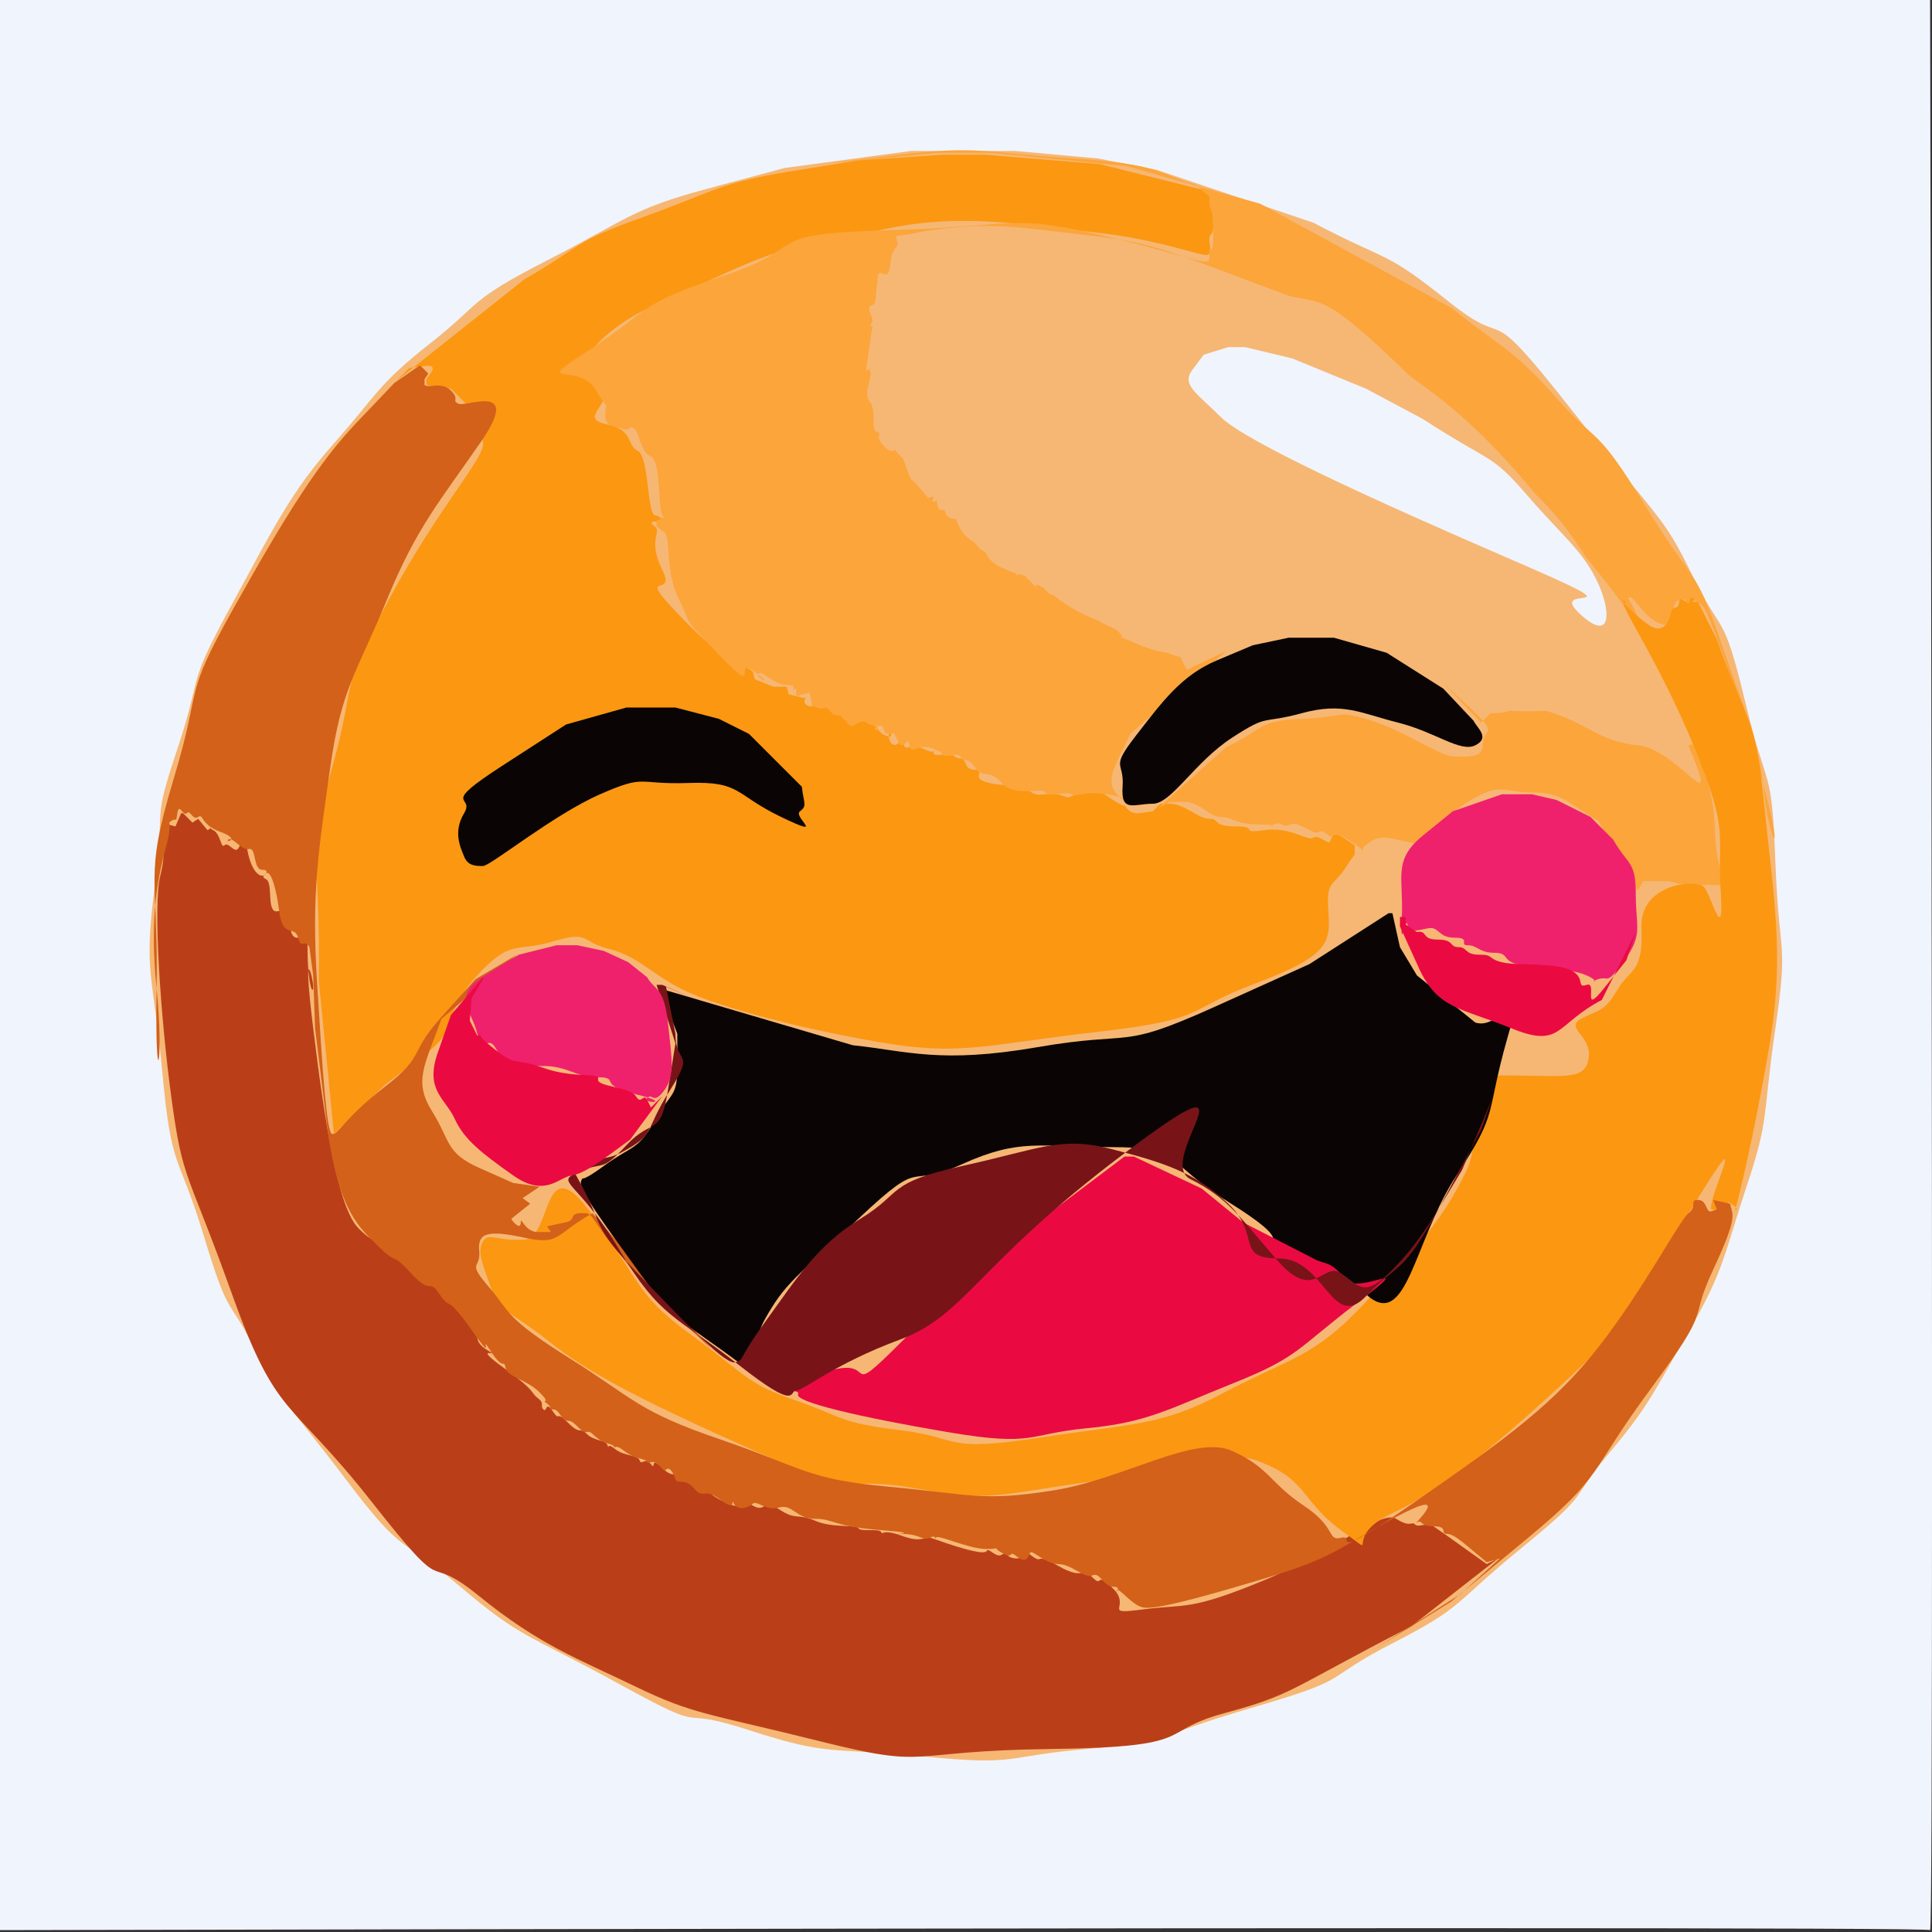 <svg width="1024" height="1024" fill="white" xmlns="http://www.w3.org/2000/svg"><rect width="100%" height="100%" fill="#333333" stroke="none"/><path d="M0.0 0.0 Q-2.046 1020.954, 0.0 1023.0 Q2.046 1025.046, 0.0 1023.0 Q1025.046 1020.954, 1023.0 1023.0 Q1025.046 1020.954, 1023.0 0.0" style="fill:rgb(240, 244, 252)"/><path d="M483.0 80.0 Q416.216 88.96, 416.0 89.0 S415.784 89.04, 375.0 100.0 S332.83 116.076, 290.0 138.0 S255.876 160.088, 228.0 182.0 S199.898 209.106, 177.0 235.0 S145.89 278.174, 122.0 322.0 S107.944 355.15, 94.0 397.0 S87.976 423.146, 82.0 470.0 S81.008 514.196, 86.0 568.0 S94.044 609.174, 108.0 655.0 S120.054 685.12, 135.0 715.0 S153.098 744.14, 184.0 785.0 S211.12 813.112, 244.0 841.0 S278.17 865.104, 329.0 893.0 S354.136 903.048, 397.0 917.0 S439.186 926.028, 490.0 931.0 S530.172 930.992, 576.0 927.0 S609.176 920.956, 664.0 905.0 S699.148 890.932, 738.0 871.0 S769.138 850.898, 807.0 820.0 S831.092 795.9, 853.0 770.0 S878.086 734.868, 896.0 704.0 S914.06 663.848, 926.0 628.0 S934.03 592.834, 941.0 545.0 S943.0 509.824, 941.0 457.0 S936.968 421.83, 925.0 372.0 S912.944 337.866, 897.0 305.0 S879.87 276.822, 832.0 216.0 S802.872 187.888, 768.0 160.0 S737.856 139.916, 696.0 118.0 Q612.84 89.96, 613.0 90.0 Q581.85 83.98, 582.0 84.0 Q581.85 83.98, 538.0 80.0" style="fill:rgb(246, 183, 116)"/><path d="M500.0 82.0 Q455.164 84.982, 455.0 85.0 S454.836 85.018, 418.0 91.0 S379.846 101.048, 341.0 115.0 S310.874 129.066, 278.0 148.0 L210.0 202.0 L217.0 195.0 S217.03 194.984, 225.0 194.0 S228.002 198.014, 226.0 201.0 L226.0 204.0 L239.0 206.0 S239.038 206.016, 245.0 212.0 S244.006 214.008, 248.0 216.0 S252.006 223.018, 251.0 225.0 S254.01 226.018, 256.0 234.0 S233.9 266.168, 206.0 318.0 S189.94 357.178, 176.0 407.0 S169.986 450.226, 169.0 520.0 L177.0 601.0 L204.0 575.0 S204.096 574.916, 225.0 559.0 S233.054 538.918, 252.0 518.0 S273.082 504.962, 293.0 499.0 S307.06 499.008, 323.0 503.0 S347.084 518.046, 365.0 526.0 S419.198 544.052, 464.0 552.0 S520.234 553.99, 581.0 547.0 S626.17 535.948, 666.0 521.0 S705.076 498.922, 704.0 482.0 S707.022 470.95, 715.0 457.0 L718.0 453.0 L718.0 448.0 S717.988 447.982, 712.0 444.0 S705.986 444.004, 705.0 446.0 S698.982 441.996, 696.0 444.0 S683.948 437.992, 670.0 440.0 S667.97 437.996, 655.0 438.0 S646.972 433.992, 641.0 434.0 S627.958 425.984, 620.0 426.0 L615.0 426.0 L611.0 430.0 S610.978 430.01, 604.0 431.0 S594.984 423.99, 596.0 426.0 S593.982 426.992, 587.0 422.0 S571.962 420.0, 568.0 422.0 S564.972 419.998, 554.0 421.0 S551.954 417.99, 531.0 416.0 S523.972 407.984, 517.0 408.0 S512.984 401.988, 509.0 402.0 S506.98 398.996, 499.0 400.0 S496.992 395.996, 495.0 398.0 S486.974 393.996, 482.0 396.0 S480.988 389.996, 476.0 394.0 S469.992 385.99, 472.0 389.0 S466.986 389.994, 465.0 386.0 S461.988 385.992, 459.0 382.0 L451.0 378.0 L452.0 383.0 S451.998 383.008, 450.0 382.0 S448.99 383.992, 445.0 378.0 S439.984 377.992, 437.0 374.0 S431.982 376.0, 428.0 374.0 S428.996 367.992, 426.0 370.0 L418.0 368.0 L417.0 364.0 S416.984 363.992, 410.0 364.0 L400.0 360.0 L399.0 356.0 S398.976 355.976, 388.0 348.0 S381.942 348.954, 359.0 325.0 S358.984 317.954, 351.0 302.0 S350.992 281.954, 347.0 279.0 S347.008 275.996, 351.0 277.0 S350.992 273.992, 347.0 273.0 S343.982 241.932, 338.0 239.0 S335.968 227.972, 322.0 225.0 S319.998 216.966, 321.0 208.0 L314.0 200.0 L313.0 202.0 S312.994 202.002, 311.0 201.0 S306.02 190.954, 321.0 178.0 S347.126 161.934, 384.0 145.0 S432.174 128.952, 471.0 121.0 S542.216 119.004, 579.0 123.0 S636.122 136.024, 640.0 135.0 S639.004 126.978, 642.0 124.0 S641.002 105.962, 643.0 105.0 Q638.88 100.964, 639.0 101.0 Q582.766 86.962, 583.0 87.0 Q582.766 86.962, 522.0 82.0" style="fill:rgb(251, 151, 17)"/><path d="M96.0 431.0 Q93.014 437.988, 93.0 438.0 S92.986 438.012, 89.0 437.0 S88.992 449.054, 85.0 464.0 S85.012 539.238, 91.0 583.0 S99.064 619.206, 123.0 686.0 S153.148 740.22, 197.0 796.0 S222.114 820.1, 254.0 846.0 S306.166 879.096, 337.0 894.0 S375.196 908.058, 435.0 923.0 S477.244 928.008, 557.0 927.0 S612.184 917.962, 649.0 908.0 S682.198 895.908, 748.0 862.0 L794.0 826.0 L788.0 829.0 S787.946 828.976, 767.0 814.0 S762.986 813.992, 760.0 810.0 S751.98 809.996, 750.0 808.0 S747.98 809.994, 740.0 805.0 S707.858 822.066, 669.0 838.0 S628.874 850.03, 606.0 853.0 S599.968 851.978, 590.0 842.0 S584.978 841.988, 579.0 836.0 S574.964 837.988, 561.0 830.0 S553.97 829.988, 546.0 824.0 S544.986 826.004, 539.0 826.0 S533.984 821.996, 531.0 824.0 S523.984 819.996, 523.0 822.0 S512.946 821.988, 496.0 816.0 S494.992 818.0, 492.0 816.0 S488.972 817.996, 478.0 814.0 S467.978 813.996, 467.0 812.0 S455.976 811.996, 455.0 810.0 S440.954 809.992, 432.0 806.0 S421.962 805.988, 413.0 800.0 S405.972 801.996, 399.0 798.0 S396.98 800.0, 389.0 798.0 S384.994 791.994, 386.0 795.0 S381.974 795.988, 373.0 789.0 S367.98 789.99, 363.0 784.0 S357.976 784.988, 351.0 778.0 S347.988 779.996, 345.0 776.0 S339.988 776.996, 339.0 774.0 S330.974 771.988, 326.0 768.0 S322.992 768.996, 322.0 766.0 S314.978 763.988, 311.0 760.0 S307.98 760.988, 301.0 754.0 S296.984 753.988, 293.0 748.0 S289.99 748.998, 288.0 747.0 S288.994 743.988, 285.0 741.0 S284.964 737.968, 267.0 725.0 S265.984 719.982, 259.0 716.0 S252.988 708.98, 253.0 706.0 S248.966 704.96, 236.0 686.0 S232.99 686.992, 231.0 682.0 S226.992 680.992, 227.0 678.0 S217.96 675.972, 207.0 664.0 S200.966 661.974, 190.0 651.0 S171.952 593.788, 166.0 545.0 S166.0 517.956, 166.0 523.0 S162.994 521.958, 163.0 502.0 S160.988 497.99, 157.0 497.0 S154.988 489.98, 151.0 487.0 S152.992 481.992, 147.0 483.0 S144.988 467.966, 141.0 466.0 S142.998 462.996, 140.0 464.0 S132.982 460.972, 131.0 450.0 S127.99 448.0, 126.0 450.0 S120.986 445.996, 119.0 448.0 S116.988 441.984, 113.0 440.0 S113.994 438.0, 110.0 440.0 Q104.994 433.998, 105.0 434.0 Q101.984 435.994, 102.0 436.0 Q101.984 435.994, 97.0 431.0" style="fill:rgb(186, 63, 24)"/><path d="M497.0 81.0 Q435.04 86.998, 435.0 87.0 S434.96 87.002, 477.0 82.0 S522.184 81.004, 569.0 84.0 S613.13 92.028, 634.0 98.0 L643.0 106.0 L641.0 104.0 S640.996 104.004, 641.0 108.0 S643.004 108.032, 643.0 124.0 S639.996 127.022, 641.0 135.0 S635.888 136.98, 585.0 125.0 S541.772 119.994, 471.0 122.0 S431.826 130.048, 384.0 146.0 S346.858 163.078, 313.0 185.0 S307.006 191.044, 316.0 207.0 S322.01 208.02, 321.0 217.0 S323.016 225.02, 329.0 227.0 S333.014 225.0, 336.0 227.0 S339.018 239.03, 345.0 242.0 S348.014 273.064, 352.0 274.0 L348.0 276.0 L348.0 279.0 S348.008 279.012, 352.0 282.0 S352.016 302.072, 360.0 318.0 S360.044 325.06, 382.0 348.0 S388.036 347.016, 400.0 356.0 S400.004 359.002, 402.0 357.0 S410.03 363.012, 417.0 363.0 S418.01 367.004, 422.0 365.0 L422.0 369.0 L429.0 367.0 S429.016 367.004, 430.0 371.0 S428.006 373.008, 433.0 375.0 S437.014 373.004, 440.0 377.0 S445.018 377.012, 449.0 383.0 S453.026 379.002, 462.0 384.0 S460.006 387.002, 465.0 385.0 S467.012 389.008, 471.0 389.0 S473.01 387.008, 476.0 393.0 S481.012 389.004, 482.0 395.0 S487.026 393.004, 495.0 397.0 S497.008 395.004, 499.0 399.0 S507.02 398.004, 509.0 401.0 S513.016 401.012, 517.0 407.0 S524.028 407.016, 531.0 415.0 S552.046 417.01, 554.0 420.0 S565.028 419.002, 568.0 421.0 S572.038 419.0, 587.0 421.0 S599.01 429.0, 592.0 421.0 S592.014 404.936, 599.0 389.0 L650.0 345.0 L629.0 355.0 S628.952 355.008, 626.0 349.0 S622.952 349.984, 602.0 341.0 S599.982 341.988, 593.0 335.0 S576.932 329.962, 559.0 316.0 S554.974 317.984, 546.0 308.0 S539.986 307.994, 539.0 305.0 S526.968 301.978, 523.0 294.0 S511.968 288.964, 507.0 276.0 S498.98 274.984, 497.0 268.0 S498.994 265.996, 494.0 266.0 L495.0 263.0 L492.0 264.0 S491.984 263.99, 487.0 258.0 S483.984 257.972, 479.0 244.0 S475.98 243.986, 469.0 237.0 S468.992 229.984, 465.0 229.0 S464.992 217.968, 461.0 213.0 S463.0 199.966, 461.0 196.0 S458.0 196.988, 461.0 190.0 S461.004 174.966, 463.0 173.0 S461.0 169.992, 463.0 169.0 L461.0 162.0 L465.0 161.0 S465.008 160.976, 465.0 150.0 S469.012 148.988, 471.0 144.0 S471.008 135.974, 475.0 131.0 S475.054 123.98, 502.0 121.0 S544.154 121.008, 579.0 125.0 S624.188 135.056, 673.0 153.0 S707.156 171.098, 751.0 202.0 S818.19 268.2, 846.0 302.0 S874.096 346.182, 894.0 393.0 S889.948 397.004, 868.0 395.0 S838.896 380.962, 816.0 376.0 S809.948 378.004, 790.0 378.0 L785.0 383.0 L765.0 362.0 S764.99 361.986, 780.0 376.0 S786.012 386.036, 786.0 394.0 S778.97 401.014, 771.0 401.0 S745.912 387.962, 727.0 382.0 S713.926 379.998, 690.0 381.0 S670.92 386.03, 650.0 396.0 L613.0 429.0 L620.0 425.0 S620.03 424.992, 628.0 425.0 S641.038 433.016, 647.0 433.0 S655.042 437.008, 668.0 437.0 S670.014 439.0, 675.0 437.0 S679.018 439.0, 684.0 437.0 S696.03 443.008, 699.0 441.0 S705.014 445.004, 706.0 443.0 S712.026 443.01, 719.0 448.0 S718.012 451.998, 725.0 447.0 S735.05 444.0, 750.0 447.0 S760.056 435.956, 778.0 425.0 S796.068 419.99, 812.0 420.0 S830.07 425.03, 847.0 435.0 L868.0 472.0 L871.0 467.0 S871.026 466.99, 881.0 467.0 S883.044 469.004, 903.0 469.0 S910.012 472.944, 909.0 441.0 S898.938 401.818, 878.0 350.0 S859.97 319.934, 863.0 317.0 S871.038 329.028, 882.0 331.0 S885.01 328.982, 887.0 322.0 S891.012 320.99, 893.0 317.0 L894.0 323.0 L897.0 323.0 S897.006 322.994, 897.0 320.0 S900.012 318.004, 903.0 322.0 S919.06 360.176, 933.0 410.0 S938.004 448.02, 935.0 420.0 S925.954 380.84, 912.0 340.0 S898.92 311.856, 872.0 268.0 S847.906 236.886, 825.0 211.0 S797.888 185.904, 769.0 163.0 Q667.722 107.894, 668.0 108.0 Q596.714 87.946, 597.0 88.0 Q596.714 87.946, 525.0 81.0" style="fill:rgb(251, 165, 59)"/><path d="M502.0 122.0 Q475.052 124.982, 475.0 125.0 S474.948 125.018, 476.0 131.0 S471.992 136.026, 472.0 144.0 S468.988 150.012, 466.0 150.0 S465.992 161.024, 462.0 162.0 S464.0 169.018, 462.0 171.0 S464.0 173.008, 462.0 175.0 L459.0 197.0 L461.0 195.0 S461.01 195.006, 464.0 200.0 S462.004 213.036, 466.0 218.0 S466.008 229.024, 470.0 230.0 S470.02 237.028, 480.0 244.0 S484.014 257.026, 487.0 257.0 S494.026 265.018, 500.0 266.0 S498.0 269.008, 500.0 270.0 S500.014 275.01, 507.0 275.0 S513.032 289.036, 523.0 293.0 S527.032 301.022, 539.0 304.0 S540.014 307.006, 546.0 307.0 S555.026 317.016, 559.0 315.0 S577.068 329.038, 593.0 334.0 S600.018 341.012, 602.0 340.0 S623.048 349.016, 626.0 348.0 S629.06 353.986, 656.0 341.0 S673.058 335.986, 685.0 334.0 S709.088 335.012, 729.0 340.0 S751.08 351.048, 769.0 364.0 S785.034 382.028, 786.0 378.0 S790.048 376.998, 810.0 377.0 S816.058 375.006, 839.0 380.0 S868.108 394.03, 893.0 395.0 S872.904 345.814, 845.0 302.0 S816.812 267.802, 751.0 203.0 S706.806 171.886, 654.0 146.0 Q623.872 135.964, 624.0 136.0 Q589.84 127.972, 590.0 128.0 Q589.84 127.972, 544.0 122.0" style="fill:rgb(246, 183, 116)"/><path d="M896.0 317.0 Q895.008 319.998, 895.0 320.0 S894.992 320.002, 892.0 318.0 S890.992 322.008, 888.0 322.0 S885.988 329.02, 882.0 332.0 S873.966 331.984, 865.0 324.0 S862.992 317.992, 861.0 320.0 S879.074 350.152, 898.0 396.0 S910.028 441.152, 912.0 472.0 S906.982 473.996, 903.0 470.0 S868.934 468.044, 870.0 492.0 S863.974 513.066, 857.0 525.0 S846.962 535.03, 838.0 540.0 S844.008 549.042, 842.0 561.0 S829.91 570.018, 797.0 570.0 S789.96 594.102, 777.0 621.0 S749.892 662.14, 723.0 691.0 S682.852 720.094, 649.0 738.0 S602.804 754.048, 551.0 762.0 S509.852 761.992, 477.0 758.0 S446.888 750.968, 421.0 742.0 S395.892 728.932, 367.0 708.0 S340.894 681.872, 314.0 644.0 S292.928 656.026, 278.0 657.0 S258.956 653.002, 256.0 658.0 S255.008 668.048, 260.0 682.0 S271.062 695.058, 291.0 711.0 S337.218 741.116, 400.0 769.0 S441.172 781.04, 486.0 789.0 S529.22 790.988, 596.0 783.0 S653.154 767.988, 673.0 777.0 S691.078 797.07, 712.0 812.0 S710.052 814.98, 738.0 802.0 S794.19 764.854, 833.0 729.0 S871.134 681.812, 900.0 635.0 S905.014 635.012, 907.0 641.0 L916.0 642.0 L916.0 637.0 S916.006 636.994, 919.0 639.0 S919.002 643.002, 920.0 640.0 S930.036 600.826, 938.0 553.0 S939.994 475.746, 935.0 426.0 S925.95 384.826, 910.0 339.0 Q899.99 318.994, 900.0 319.0 Q896.996 318.996, 897.0 319.0 Q896.996 318.996, 898.0 317.0" style="fill:rgb(251, 151, 17)"/><path d="M222.0 194.0 Q209.066 202.94, 209.0 203.0 S208.934 203.06, 189.0 224.0 S151.87 272.196, 124.0 322.0 S107.936 360.182, 92.0 413.0 S83.982 463.222, 83.0 524.0 S87.0 563.0, 83.0 524.0 S84.01 463.85, 88.0 449.0 S88.006 436.972, 91.0 435.0 S93.006 436.992, 94.0 431.0 S97.01 433.0, 99.0 431.0 S102.012 435.004, 105.0 433.0 S106.024 437.016, 117.0 441.0 S119.008 447.008, 121.0 445.0 S128.022 451.01, 132.0 450.0 S134.014 461.022, 139.0 461.0 S139.004 465.004, 141.0 463.0 S146.014 468.04, 148.0 483.0 S156.02 490.028, 158.0 497.0 S161.012 497.01, 164.0 502.0 L166.0 517.0 L167.0 545.0 S167.014 545.154, 173.0 594.0 S191.056 651.134, 201.0 661.0 S207.034 663.028, 218.0 675.0 S227.03 677.022, 233.0 686.0 S236.034 685.038, 250.0 705.0 S253.02 705.022, 260.0 716.0 S267.016 720.018, 268.0 725.0 S279.036 731.026, 286.0 738.0 S286.008 741.012, 290.0 744.0 S289.006 747.006, 293.0 747.0 S297.016 753.012, 301.0 753.0 S308.02 760.012, 311.0 759.0 S315.022 763.012, 322.0 765.0 S323.008 768.004, 326.0 767.0 S331.026 771.012, 339.0 773.0 S340.012 776.004, 345.0 775.0 S351.016 781.008, 353.0 779.0 S357.01 781.01, 358.0 784.0 S363.02 783.01, 368.0 789.0 S373.028 788.012, 382.0 795.0 S387.014 793.004, 389.0 797.0 S397.02 799.0, 399.0 797.0 S406.028 801.004, 413.0 799.0 S422.038 805.012, 432.0 805.0 S441.07 809.012, 467.0 811.0 S468.022 813.004, 478.0 813.0 S489.03 817.004, 493.0 815.0 S495.006 817.0, 496.0 815.0 S513.054 821.012, 523.0 821.0 S524.016 819.004, 531.0 823.0 S534.016 821.004, 539.0 825.0 S545.014 824.996, 546.0 823.0 S554.03 829.012, 561.0 829.0 S575.036 837.012, 579.0 835.0 S585.022 841.012, 590.0 841.0 S591.004 845.004, 592.0 843.0 S600.028 851.018, 606.0 852.0 S629.126 848.97, 669.0 837.0 S708.142 820.934, 740.0 804.0 S748.022 809.006, 751.0 807.0 S752.018 809.004, 760.0 809.0 S763.014 813.008, 767.0 813.0 S777.042 819.03, 788.0 828.0 L795.0 826.0 L774.0 845.0 L727.0 875.0 L769.0 849.0 S769.166 848.88, 810.0 815.0 S841.13 781.842, 875.0 736.0 S894.066 702.874, 908.0 673.0 S918.018 643.93, 917.0 638.0 L908.0 636.0 L910.0 641.0 S909.998 641.012, 907.0 642.0 S904.986 635.988, 900.0 636.0 S899.99 639.014, 895.0 643.0 S871.906 682.14, 848.0 713.0 S798.804 762.166, 750.0 796.0 S718.922 813.038, 711.0 815.0 S708.96 809.966, 691.0 798.0 S672.924 777.942, 653.0 769.0 S595.81 784.042, 558.0 790.0 S514.826 791.996, 471.0 788.0 S425.822 777.95, 382.0 763.0 S336.84 741.914, 302.0 720.0 S270.914 695.924, 259.0 682.0 S254.99 672.962, 254.0 663.0 S259.048 651.986, 278.0 656.0 S293.072 654.974, 314.0 643.0 L377.0 715.0 L343.0 683.0 S342.9 682.896, 327.0 663.0 S314.962 642.96, 308.0 643.0 S305.982 647.01, 299.0 648.0 L290.0 650.0 L292.0 653.0 S291.99 653.006, 285.0 653.0 S275.982 643.99, 276.0 648.0 S271.99 647.996, 271.0 646.0 L281.0 638.0 L277.0 635.0 L286.0 629.0 L272.0 627.0 S271.936 626.98, 254.0 619.0 S238.95 604.94, 229.0 589.0 S225.01 564.902, 234.0 540.0 L274.0 506.0 L252.0 519.0 S251.92 519.066, 234.0 539.0 S225.94 559.074, 204.0 576.0 S178.944 602.05, 176.0 601.0 S170.984 567.838, 168.0 520.0 S169.014 449.774, 175.0 407.0 S189.06 356.822, 205.0 318.0 S233.1 265.832, 255.0 234.0 S246.976 215.96, 243.0 214.0 S243.992 211.986, 239.0 207.0 S226.972 205.994, 225.0 204.0 Q224.996 200.992, 225.0 201.0 Q226.996 197.986, 227.0 198.0 Q226.996 197.986, 223.0 194.0" style="fill:rgb(211, 97, 25)"/><path d="M736.0 484.0 Q694.186 510.9, 694.0 511.0 S693.814 511.1, 643.0 534.0 S601.814 546.042, 550.0 555.0 S480.804 556.998, 452.0 554.0 L350.0 524.0 L359.0 548.0 S359.018 548.082, 359.0 565.0 S355.976 578.058, 347.0 594.0 S334.946 607.048, 320.0 618.0 S309.976 622.016, 308.0 626.0 S322.064 651.1, 340.0 676.0 S366.1 703.09, 390.0 721.0 S394.03 719.958, 405.0 700.0 S421.102 677.89, 456.0 645.0 S479.108 630.944, 510.0 617.0 S551.158 607.982, 589.0 608.0 S616.124 615.058, 651.0 637.0 S670.054 655.058, 678.0 666.0 S702.092 666.04, 724.0 686.0 S749.096 657.874, 772.0 623.0 S787.054 591.854, 799.0 550.0 S797.966 546.984, 782.0 542.0 Q750.944 516.934, 751.0 517.0 Q741.974 501.934, 742.0 502.0 Q741.974 501.934, 738.0 484.0" style="fill:rgb(10, 5, 4)"/><path d="M596.0 613.0 Q515.234 673.806, 515.0 674.0 S514.766 674.194, 479.0 710.0 S468.912 716.036, 435.0 728.0 S424.976 735.022, 423.0 739.0 S455.158 751.04, 502.0 759.0 S544.148 759.996, 576.0 757.0 S619.156 746.952, 654.0 733.0 S687.132 714.914, 720.0 690.0 S719.986 686.976, 713.0 678.0 S702.97 669.98, 698.0 668.0 Q658.92 647.922, 659.0 648.0 Q636.884 629.93, 637.0 630.0 Q636.884 629.93, 601.0 613.0" style="fill:rgb(234, 10, 65)"/><path d="M348.0 522.0 Q357.988 552.888, 358.0 553.0 S358.012 553.112, 354.0 578.0 S345.956 592.058, 332.0 607.0 S320.95 615.028, 307.0 621.0 S306.042 625.082, 328.0 662.0 S358.126 697.122, 391.0 723.0 S418.062 737.028, 422.0 737.0 S442.11 722.946, 477.0 710.0 S517.236 670.804, 595.0 612.0 S611.072 615.026, 631.0 625.0 S657.092 645.086, 677.0 668.0 S701.068 668.014, 711.0 675.0 S723.054 687.996, 738.0 673.0 S761.074 642.894, 775.0 620.0 L791.0 582.0 L785.0 599.0 S784.946 599.112, 764.0 638.0 S741.92 668.098, 724.0 687.0 S701.908 666.96, 678.0 667.0 S668.946 654.942, 651.0 638.0 S615.876 615.942, 589.0 609.0 S550.842 609.018, 510.0 618.0 S478.892 632.056, 456.0 646.0 S421.9 678.108, 406.0 700.0 S394.968 720.044, 390.0 722.0 S365.898 703.908, 339.0 676.0 S320.936 650.9, 307.0 626.0 S310.044 620.97, 329.0 611.0 S341.052 599.934, 355.0 578.0 S358.006 564.94, 358.0 548.0 Q353.036 523.01, 353.0 523.0 Q366.996 528.998, 367.0 529.0 Q366.996 528.998, 351.0 522.0" style="fill:rgb(120, 20, 24)"/><path d="M651.0 184.0 Q638.038 187.976, 638.0 188.0 S637.962 188.024, 632.0 196.0 S634.03 208.05, 647.0 221.0 S728.31 265.152, 802.0 297.0 S819.07 308.056, 837.0 325.0 S854.018 322.964, 846.0 307.0 S827.926 283.91, 809.0 262.0 S790.89 245.92, 754.0 222.0 Q723.862 205.936, 724.0 206.0 Q684.872 189.956, 685.0 190.0 Q684.872 189.956, 660.0 184.0" style="fill:rgb(240, 244, 252)"/><path d="M796.0 421.0 Q770.084 429.956, 770.0 430.0 S769.916 430.044, 754.0 443.0 S743.978 465.086, 743.0 486.0 S745.006 485.008, 746.0 490.0 S751.022 493.004, 757.0 492.0 S762.028 497.01, 771.0 497.0 S773.014 501.008, 778.0 501.0 S784.028 505.008, 792.0 505.0 S796.024 509.012, 804.0 511.0 S832.074 513.012, 841.0 517.0 S841.012 521.004, 847.0 519.0 S851.028 522.98, 861.0 509.0 S867.012 491.93, 867.0 474.0 S862.976 458.942, 855.0 445.0 Q842.94 432.958, 843.0 433.0 Q824.938 423.976, 825.0 424.0 Q824.938 423.976, 812.0 421.0" style="fill:rgb(239, 33, 109)"/><path d="M683.0 338.0 Q664.076 341.976, 664.0 342.0 S663.924 342.024, 645.0 350.0 S615.914 372.08, 602.0 390.0 S595.986 403.054, 595.0 417.0 S601.032 426.018, 611.0 426.0 S633.084 403.93, 653.0 391.0 S668.074 383.974, 690.0 378.0 S721.102 378.01, 741.0 383.0 S774.082 399.024, 782.0 395.0 S782.998 385.974, 781.0 382.0 Q764.908 364.928, 765.0 365.0 Q734.884 345.946, 735.0 346.0 Q734.884 345.946, 707.0 338.0" style="fill:rgb(10, 5, 4)"/><path d="M332.0 375.0 Q300.132 383.938, 300.0 384.0 S299.868 384.062, 266.0 406.0 S251.96 421.05, 246.0 431.0 S244.0 449.046, 246.0 454.0 S252.02 459.01, 256.0 459.0 S293.124 431.924, 318.0 421.0 S337.094 415.988, 365.0 415.0 S389.098 421.036, 414.0 433.0 S420.02 432.994, 424.0 430.0 S426.002 425.974, 425.0 417.0 Q396.938 388.962, 397.0 389.0 Q380.922 380.972, 381.0 381.0 Q380.922 380.972, 358.0 375.0" style="fill:rgb(10, 5, 4)"/><path d="M295.0 501.0 Q275.076 505.968, 275.0 506.0 S274.924 506.032, 257.0 517.0 S249.992 535.062, 253.0 548.0 S258.02 547.016, 263.0 556.0 S275.05 565.018, 288.0 565.0 S305.058 571.012, 317.0 571.0 S316.04 575.018, 337.0 580.0 S340.012 585.004, 343.0 582.0 S346.018 585.992, 352.0 578.0 S356.004 560.928, 354.0 542.0 S346.978 524.952, 343.0 518.0 Q332.954 509.972, 333.0 510.0 Q319.946 503.982, 320.0 504.0 Q319.946 503.982, 306.0 501.0" style="fill:rgb(239, 33, 109)"/><path d="M256.0 518.0 Q239.048 537.92, 239.0 538.0 S238.952 538.08, 232.0 558.0 S236.018 582.07, 241.0 593.0 S255.062 611.06, 272.0 623.0 S296.062 624.0, 303.0 623.0 S319.062 614.962, 334.0 604.0 L351.0 581.0 L345.0 587.0 S344.984 587.004, 343.0 583.0 S339.988 585.996, 337.0 581.0 S315.96 575.982, 317.0 572.0 S304.942 571.988, 288.0 566.0 S274.948 565.98, 262.0 556.0 S257.982 547.986, 253.0 549.0 Q248.998 540.966, 249.0 541.0 Q250.014 528.956, 250.0 529.0 Q250.014 528.956, 256.0 519.0" style="fill:rgb(234, 10, 65)"/><path d="M742.0 470.0 Q741.98 490.914, 742.0 491.0 S742.02 491.086, 752.0 513.0 S774.098 534.064, 801.0 545.0 S824.096 542.97, 849.0 530.0 L867.0 494.0 L862.0 509.0 S861.966 509.06, 850.0 524.0 S846.982 519.996, 841.0 522.0 S840.982 517.984, 832.0 514.0 S803.928 511.992, 796.0 510.0 S791.976 505.992, 784.0 506.0 S777.978 501.992, 773.0 502.0 S770.978 497.992, 762.0 498.0 S756.978 492.992, 751.0 494.0 Q744.988 489.984, 745.0 490.0 Q744.994 485.992, 745.0 486.0 Q744.994 485.992, 742.0 486.0" style="fill:rgb(234, 10, 65)"/></svg>